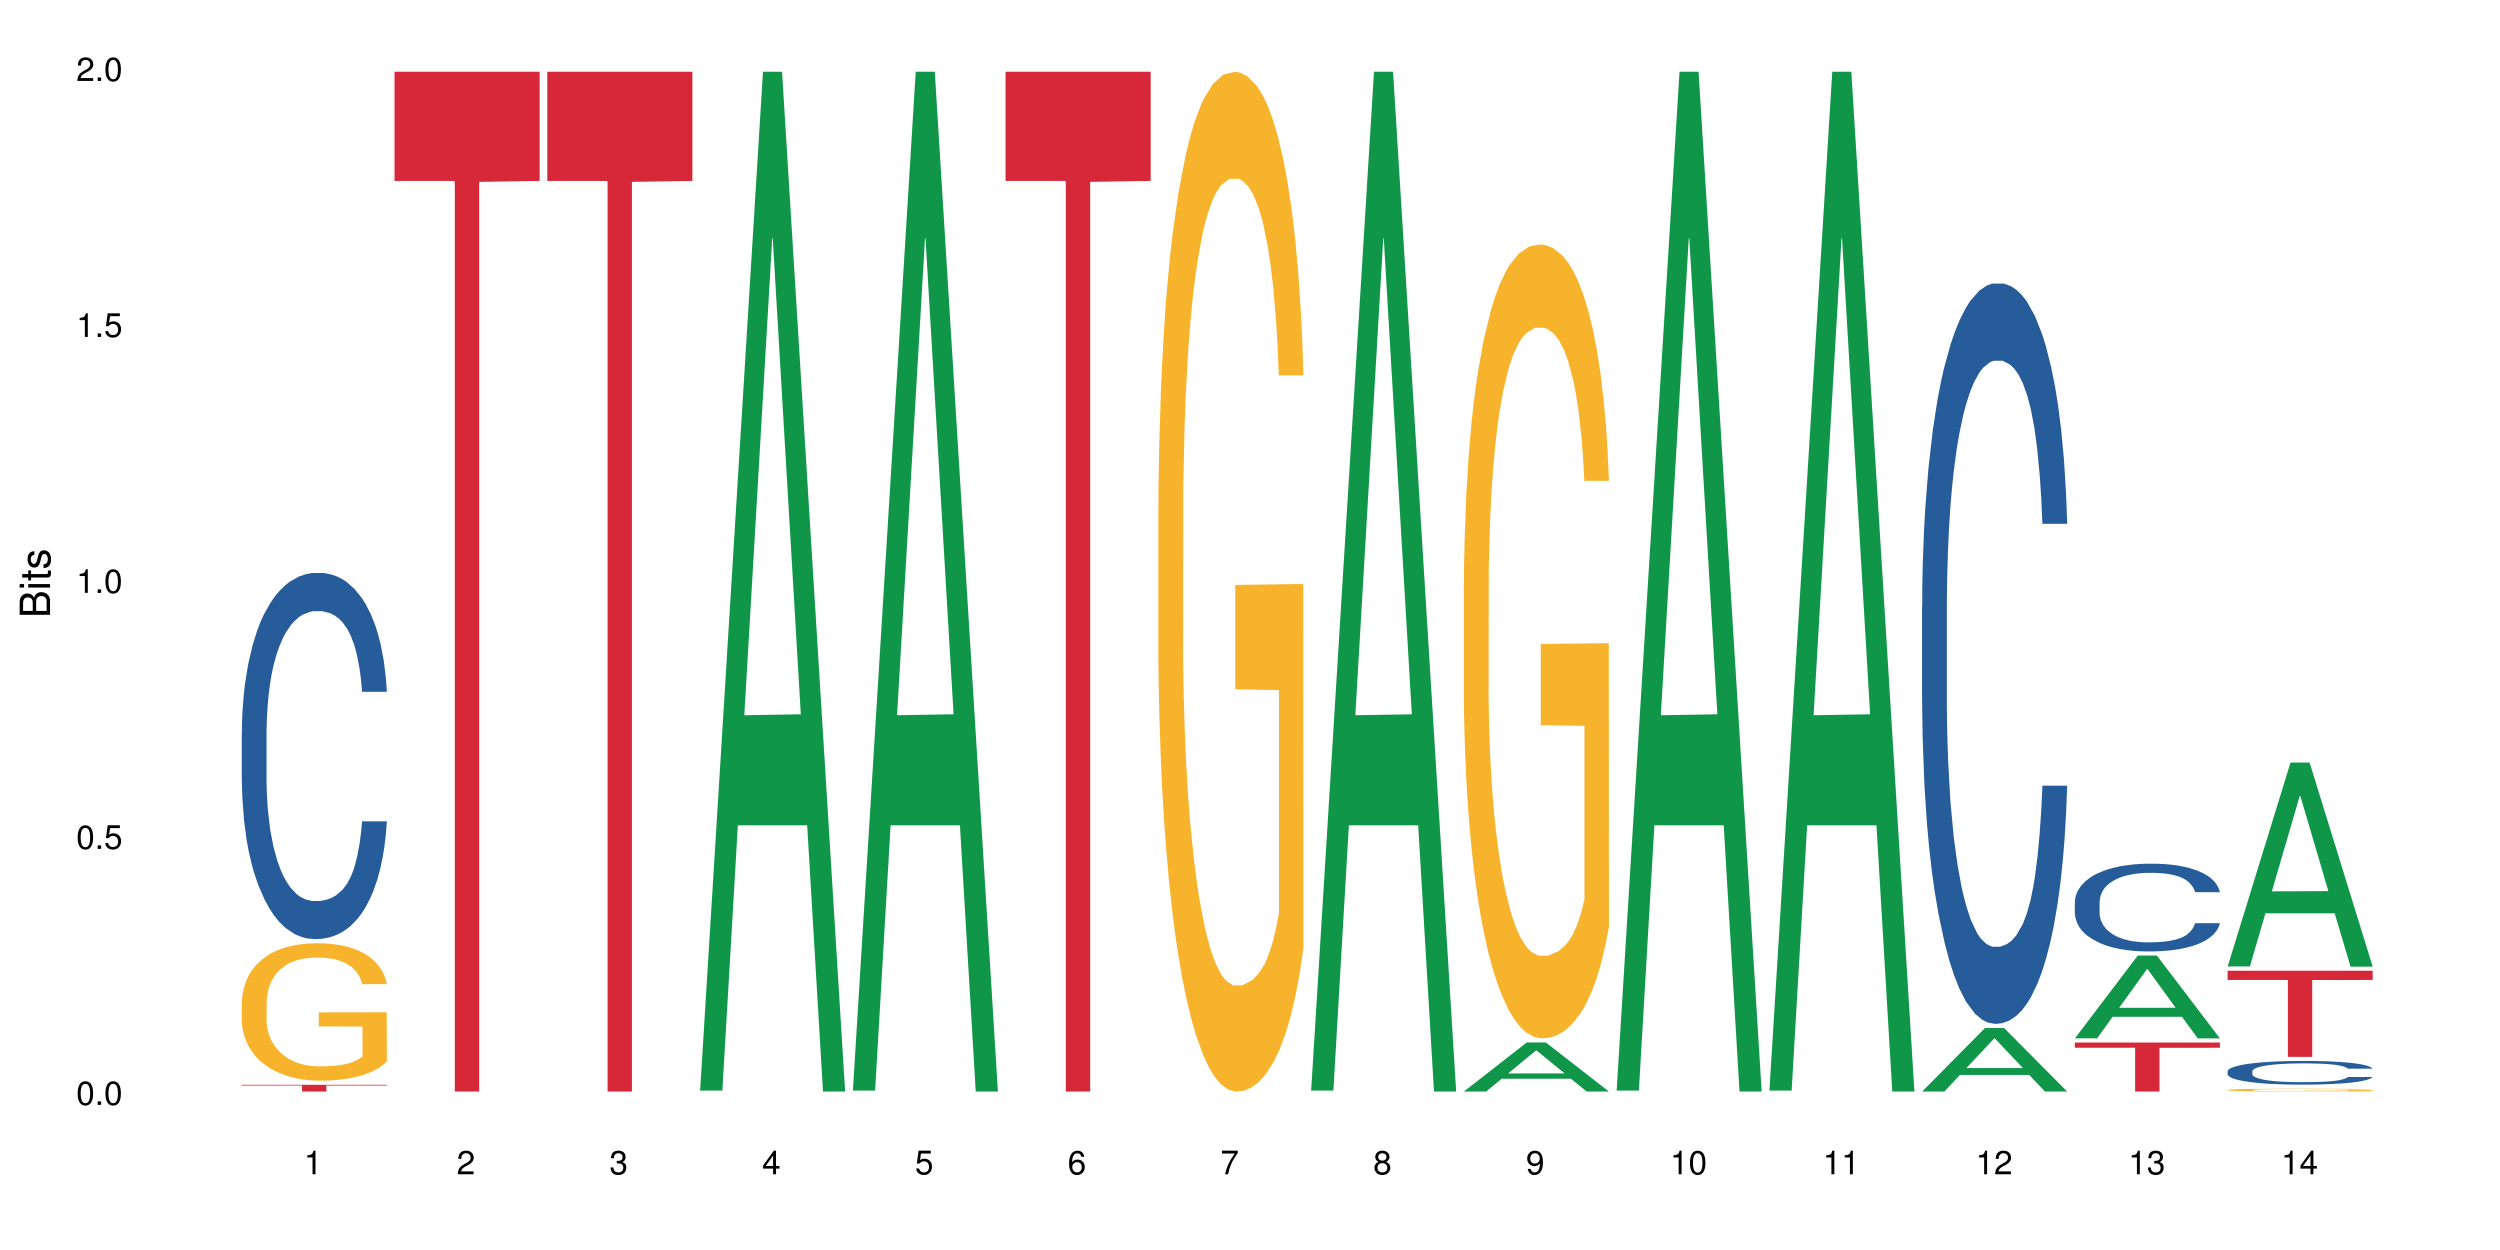<?xml version="1.0" encoding="UTF-8"?>
<svg xmlns="http://www.w3.org/2000/svg" xmlns:xlink="http://www.w3.org/1999/xlink" width="720pt" height="360pt" viewBox="0 0 720 360" version="1.1">
<defs>
<g>
<symbol overflow="visible" id="glyph0-0">
<path style="stroke:none;" d=""/>
</symbol>
<symbol overflow="visible" id="glyph0-1">
<path style="stroke:none;" d="M 2.641 -6.797 C 2 -6.797 1.422 -6.531 1.078 -6.047 C 0.641 -5.453 0.406 -4.547 0.406 -3.297 C 0.406 -1 1.188 0.219 2.641 0.219 C 4.078 0.219 4.859 -1 4.859 -3.234 C 4.859 -4.562 4.656 -5.438 4.203 -6.047 C 3.844 -6.531 3.281 -6.797 2.641 -6.797 Z M 2.641 -6.047 C 3.547 -6.047 4 -5.125 4 -3.312 C 4 -1.375 3.562 -0.484 2.625 -0.484 C 1.734 -0.484 1.281 -1.422 1.281 -3.281 C 1.281 -5.141 1.734 -6.047 2.641 -6.047 Z M 2.641 -6.047 "/>
</symbol>
<symbol overflow="visible" id="glyph0-2">
<path style="stroke:none;" d="M 1.828 -1 L 0.828 -1 L 0.828 0 L 1.828 0 Z M 1.828 -1 "/>
</symbol>
<symbol overflow="visible" id="glyph0-3">
<path style="stroke:none;" d="M 4.562 -6.797 L 1.062 -6.797 L 0.547 -3.094 L 1.328 -3.094 C 1.719 -3.562 2.047 -3.734 2.578 -3.734 C 3.484 -3.734 4.062 -3.109 4.062 -2.094 C 4.062 -1.125 3.484 -0.531 2.578 -0.531 C 1.828 -0.531 1.375 -0.906 1.188 -1.672 L 0.328 -1.672 C 0.453 -1.109 0.547 -0.844 0.75 -0.594 C 1.125 -0.078 1.828 0.219 2.594 0.219 C 3.969 0.219 4.922 -0.781 4.922 -2.219 C 4.922 -3.562 4.031 -4.484 2.719 -4.484 C 2.25 -4.484 1.859 -4.359 1.469 -4.062 L 1.734 -5.969 L 4.562 -5.969 Z M 4.562 -6.797 "/>
</symbol>
<symbol overflow="visible" id="glyph0-4">
<path style="stroke:none;" d="M 2.484 -4.844 L 2.484 0 L 3.328 0 L 3.328 -6.797 L 2.766 -6.797 C 2.469 -5.75 2.281 -5.609 0.984 -5.453 L 0.984 -4.844 Z M 2.484 -4.844 "/>
</symbol>
<symbol overflow="visible" id="glyph0-5">
<path style="stroke:none;" d="M 4.859 -0.828 L 1.281 -0.828 C 1.359 -1.391 1.672 -1.75 2.5 -2.234 L 3.469 -2.75 C 4.406 -3.266 4.906 -3.969 4.906 -4.812 C 4.906 -5.375 4.672 -5.906 4.266 -6.266 C 3.859 -6.625 3.375 -6.797 2.719 -6.797 C 1.859 -6.797 1.219 -6.5 0.844 -5.922 C 0.609 -5.562 0.5 -5.125 0.484 -4.438 L 1.328 -4.438 C 1.359 -4.906 1.406 -5.188 1.531 -5.406 C 1.75 -5.812 2.188 -6.062 2.703 -6.062 C 3.469 -6.062 4.031 -5.516 4.031 -4.781 C 4.031 -4.25 3.719 -3.797 3.125 -3.438 L 2.234 -2.938 C 0.812 -2.141 0.406 -1.5 0.328 0 L 4.859 0 Z M 4.859 -0.828 "/>
</symbol>
<symbol overflow="visible" id="glyph0-6">
<path style="stroke:none;" d="M 2.125 -3.125 L 2.578 -3.125 C 3.516 -3.125 3.984 -2.703 3.984 -1.891 C 3.984 -1.031 3.469 -0.531 2.578 -0.531 C 1.656 -0.531 1.203 -0.984 1.156 -1.969 L 0.312 -1.969 C 0.344 -1.422 0.438 -1.078 0.609 -0.766 C 0.953 -0.109 1.625 0.219 2.547 0.219 C 3.953 0.219 4.859 -0.609 4.859 -1.906 C 4.859 -2.766 4.516 -3.25 3.703 -3.516 C 4.344 -3.766 4.656 -4.25 4.656 -4.938 C 4.656 -6.109 3.875 -6.797 2.578 -6.797 C 1.203 -6.797 0.484 -6.047 0.453 -4.609 L 1.297 -4.609 C 1.312 -5.016 1.344 -5.25 1.453 -5.453 C 1.641 -5.828 2.062 -6.062 2.594 -6.062 C 3.344 -6.062 3.797 -5.625 3.797 -4.906 C 3.797 -4.422 3.609 -4.141 3.25 -3.984 C 3.016 -3.891 2.719 -3.844 2.125 -3.844 Z M 2.125 -3.125 "/>
</symbol>
<symbol overflow="visible" id="glyph0-7">
<path style="stroke:none;" d="M 3.141 -1.625 L 3.141 0 L 3.984 0 L 3.984 -1.625 L 4.984 -1.625 L 4.984 -2.391 L 3.984 -2.391 L 3.984 -6.797 L 3.359 -6.797 L 0.266 -2.516 L 0.266 -1.625 Z M 3.141 -2.391 L 1 -2.391 L 3.141 -5.359 Z M 3.141 -2.391 "/>
</symbol>
<symbol overflow="visible" id="glyph0-8">
<path style="stroke:none;" d="M 4.781 -5.031 C 4.609 -6.141 3.891 -6.797 2.844 -6.797 C 2.094 -6.797 1.422 -6.438 1.031 -5.828 C 0.609 -5.172 0.406 -4.344 0.406 -3.094 C 0.406 -1.953 0.578 -1.234 0.984 -0.625 C 1.359 -0.078 1.953 0.219 2.703 0.219 C 3.984 0.219 4.922 -0.734 4.922 -2.078 C 4.922 -3.344 4.062 -4.234 2.844 -4.234 C 2.172 -4.234 1.641 -3.969 1.281 -3.469 C 1.281 -5.125 1.828 -6.047 2.797 -6.047 C 3.391 -6.047 3.797 -5.672 3.938 -5.031 Z M 2.734 -3.484 C 3.547 -3.484 4.062 -2.922 4.062 -2 C 4.062 -1.156 3.484 -0.531 2.703 -0.531 C 1.922 -0.531 1.328 -1.188 1.328 -2.047 C 1.328 -2.891 1.906 -3.484 2.734 -3.484 Z M 2.734 -3.484 "/>
</symbol>
<symbol overflow="visible" id="glyph0-9">
<path style="stroke:none;" d="M 4.984 -6.797 L 0.438 -6.797 L 0.438 -5.969 L 4.109 -5.969 C 2.5 -3.656 1.828 -2.234 1.328 0 L 2.219 0 C 2.594 -2.172 3.453 -4.047 4.984 -6.094 Z M 4.984 -6.797 "/>
</symbol>
<symbol overflow="visible" id="glyph0-10">
<path style="stroke:none;" d="M 3.75 -3.578 C 4.453 -4 4.688 -4.344 4.688 -4.984 C 4.688 -6.047 3.844 -6.797 2.641 -6.797 C 1.438 -6.797 0.594 -6.047 0.594 -4.984 C 0.594 -4.359 0.828 -4.016 1.516 -3.578 C 0.734 -3.203 0.359 -2.641 0.359 -1.891 C 0.359 -0.641 1.297 0.219 2.641 0.219 C 3.984 0.219 4.922 -0.641 4.922 -1.875 C 4.922 -2.641 4.531 -3.203 3.75 -3.578 Z M 2.641 -6.047 C 3.359 -6.047 3.812 -5.625 3.812 -4.969 C 3.812 -4.344 3.344 -3.922 2.641 -3.922 C 1.922 -3.922 1.453 -4.344 1.453 -4.984 C 1.453 -5.625 1.922 -6.047 2.641 -6.047 Z M 2.641 -3.203 C 3.484 -3.203 4.062 -2.672 4.062 -1.875 C 4.062 -1.062 3.484 -0.531 2.625 -0.531 C 1.797 -0.531 1.219 -1.078 1.219 -1.875 C 1.219 -2.672 1.797 -3.203 2.641 -3.203 Z M 2.641 -3.203 "/>
</symbol>
<symbol overflow="visible" id="glyph0-11">
<path style="stroke:none;" d="M 0.516 -1.547 C 0.672 -0.438 1.406 0.219 2.438 0.219 C 3.188 0.219 3.859 -0.141 4.266 -0.75 C 4.688 -1.406 4.891 -2.25 4.891 -3.484 C 4.891 -4.625 4.703 -5.359 4.312 -5.953 C 3.938 -6.5 3.344 -6.797 2.594 -6.797 C 1.297 -6.797 0.359 -5.844 0.359 -4.516 C 0.359 -3.25 1.234 -2.344 2.453 -2.344 C 3.094 -2.344 3.562 -2.578 4.016 -3.109 C 4 -1.453 3.469 -0.531 2.5 -0.531 C 1.906 -0.531 1.484 -0.906 1.359 -1.547 Z M 2.578 -6.062 C 3.375 -6.062 3.969 -5.406 3.969 -4.531 C 3.969 -3.688 3.375 -3.094 2.547 -3.094 C 1.734 -3.094 1.234 -3.672 1.234 -4.578 C 1.234 -5.438 1.797 -6.062 2.578 -6.062 Z M 2.578 -6.062 "/>
</symbol>
<symbol overflow="visible" id="glyph1-0">
<path style="stroke:none;" d=""/>
</symbol>
<symbol overflow="visible" id="glyph1-1">
<path style="stroke:none;" d="M 0 -0.953 L 0 -4.891 C 0 -5.719 -0.234 -6.344 -0.734 -6.797 C -1.188 -7.234 -1.812 -7.469 -2.5 -7.469 C -3.547 -7.469 -4.188 -7 -4.625 -5.875 C -4.984 -6.672 -5.641 -7.094 -6.531 -7.094 C -7.156 -7.094 -7.734 -6.859 -8.141 -6.391 C -8.562 -5.938 -8.75 -5.344 -8.75 -4.5 L -8.75 -0.953 Z M -4.984 -2.062 L -7.766 -2.062 L -7.766 -4.219 C -7.766 -4.844 -7.688 -5.203 -7.453 -5.5 C -7.219 -5.812 -6.859 -5.969 -6.375 -5.969 C -5.906 -5.969 -5.531 -5.812 -5.297 -5.5 C -5.062 -5.203 -4.984 -4.844 -4.984 -4.219 Z M -0.984 -2.062 L -4 -2.062 L -4 -4.781 C -4 -5.328 -3.859 -5.688 -3.578 -5.953 C -3.297 -6.219 -2.922 -6.359 -2.484 -6.359 C -2.062 -6.359 -1.688 -6.219 -1.406 -5.953 C -1.109 -5.688 -0.984 -5.328 -0.984 -4.781 Z M -0.984 -2.062 "/>
</symbol>
<symbol overflow="visible" id="glyph1-2">
<path style="stroke:none;" d="M -6.281 -1.797 L -6.281 -0.797 L 0 -0.797 L 0 -1.797 Z M -8.75 -1.797 L -8.75 -0.797 L -7.484 -0.797 L -7.484 -1.797 Z M -8.75 -1.797 "/>
</symbol>
<symbol overflow="visible" id="glyph1-3">
<path style="stroke:none;" d="M -6.281 -3.047 L -6.281 -2.016 L -8.016 -2.016 L -8.016 -1.016 L -6.281 -1.016 L -6.281 -0.172 L -5.469 -0.172 L -5.469 -1.016 L -0.719 -1.016 C -0.078 -1.016 0.281 -1.453 0.281 -2.234 C 0.281 -2.469 0.25 -2.719 0.188 -3.047 L -0.641 -3.047 C -0.609 -2.922 -0.594 -2.766 -0.594 -2.562 C -0.594 -2.141 -0.719 -2.016 -1.156 -2.016 L -5.469 -2.016 L -5.469 -3.047 Z M -6.281 -3.047 "/>
</symbol>
<symbol overflow="visible" id="glyph1-4">
<path style="stroke:none;" d="M -4.531 -5.25 C -5.766 -5.25 -6.469 -4.422 -6.469 -2.969 C -6.469 -1.516 -5.719 -0.562 -4.547 -0.562 C -3.562 -0.562 -3.094 -1.062 -2.734 -2.562 L -2.516 -3.484 C -2.344 -4.188 -2.094 -4.469 -1.625 -4.469 C -1.047 -4.469 -0.641 -3.875 -0.641 -3 C -0.641 -2.453 -0.797 -2 -1.062 -1.75 C -1.25 -1.594 -1.422 -1.531 -1.875 -1.469 L -1.875 -0.406 C -0.422 -0.453 0.281 -1.266 0.281 -2.922 C 0.281 -4.5 -0.5 -5.516 -1.719 -5.516 C -2.656 -5.516 -3.172 -4.984 -3.469 -3.734 L -3.703 -2.766 C -3.891 -1.953 -4.156 -1.609 -4.594 -1.609 C -5.172 -1.609 -5.547 -2.125 -5.547 -2.938 C -5.547 -3.75 -5.203 -4.172 -4.531 -4.203 Z M -4.531 -5.25 "/>
</symbol>
</g>
</defs>
<g id="surface30095">
<rect x="0" y="0" width="720" height="360" style="fill:rgb(100%,100%,100%);fill-opacity:1;stroke:none;"/>
<path style=" stroke:none;fill-rule:nonzero;fill:rgb(14.51%,36.078%,60%);fill-opacity:1;" d="M 69.629 210.906 L 69.68 210.812 L 69.68 208.496 L 69.832 204.836 L 70.191 200.211 L 70.547 197.027 L 71.465 191.344 L 72.738 185.848 L 74.062 181.609 L 75.031 179.102 L 75.898 177.176 L 77.887 173.609 L 79.16 171.777 L 80.535 170.141 L 82.219 168.5 L 83.441 167.535 L 86.195 165.996 L 88.234 165.32 L 89.812 165.031 L 93.227 165.031 L 95.266 165.418 L 96.746 165.898 L 98.375 166.668 L 99.75 167.535 L 102.148 169.656 L 104.289 172.355 L 105.258 173.898 L 106.785 176.887 L 107.957 179.777 L 108.773 182.281 L 109.691 185.848 L 110.504 190.188 L 111.117 195.102 L 111.422 199.246 L 104.289 199.246 L 103.93 195.391 L 103.523 192.402 L 102.758 188.449 L 101.992 185.656 L 100.922 182.859 L 99.957 181.031 L 98.629 179.199 L 97.457 178.043 L 96.234 177.176 L 95.062 176.598 L 92.82 176.02 L 90.219 176.02 L 89.254 176.211 L 87.266 176.98 L 86.195 177.656 L 84.664 179.008 L 83.594 180.258 L 82.32 182.188 L 81.453 183.824 L 80.383 186.332 L 79.617 188.547 L 78.754 191.727 L 78.242 194.137 L 77.785 196.836 L 77.375 200.016 L 77.07 203.391 L 76.867 206.957 L 76.766 210.426 L 76.766 225.363 L 76.867 228.832 L 77.121 232.883 L 77.785 238.762 L 78.754 243.867 L 79.875 247.918 L 80.945 250.809 L 81.555 252.156 L 82.371 253.699 L 83.645 255.625 L 85.48 257.555 L 86.551 258.324 L 88.184 259.098 L 89.863 259.48 L 92.105 259.48 L 94.094 259.098 L 95.418 258.613 L 96.797 257.844 L 98.68 256.207 L 99.852 254.664 L 100.871 252.832 L 101.637 251 L 102.148 249.457 L 102.91 246.473 L 103.523 243.195 L 103.98 239.82 L 104.289 236.543 L 111.422 236.543 L 111.117 240.398 L 110.66 244.156 L 110.199 246.953 L 109.484 250.324 L 108.672 253.312 L 107.5 256.688 L 106.531 258.902 L 105.258 261.312 L 104.082 263.145 L 102.809 264.781 L 100.922 266.711 L 99.699 267.676 L 98.375 268.543 L 96.797 269.312 L 94.809 269.988 L 92.668 270.371 L 90.68 270.469 L 88.539 270.277 L 86.957 269.891 L 84.867 269.023 L 82.27 267.289 L 80.383 265.457 L 78.906 263.625 L 77.633 261.699 L 76.203 259.098 L 74.371 254.855 L 73.25 251.578 L 72.484 248.879 L 71.617 245.121 L 71.004 241.75 L 70.293 236.352 L 69.781 229.508 L 69.629 224.207 Z M 69.629 210.906 "/>
<path style=" stroke:none;fill-rule:nonzero;fill:rgb(96.863%,70.196%,16.863%);fill-opacity:1;" d="M 69.629 288.605 L 69.68 288.566 L 69.68 287.844 L 69.883 286.219 L 70.395 283.977 L 71.055 282.133 L 71.77 280.688 L 72.23 279.926 L 72.992 278.844 L 73.656 278.047 L 75.336 276.422 L 77.477 274.902 L 78.652 274.25 L 79.977 273.637 L 81.863 272.949 L 82.727 272.695 L 85.379 272.117 L 88.387 271.758 L 91.699 271.648 L 93.227 271.684 L 95.316 271.828 L 98.172 272.227 L 99.801 272.59 L 101.078 272.949 L 102.402 273.422 L 104.031 274.145 L 105.562 275.012 L 106.785 275.879 L 108.008 276.965 L 109.027 278.121 L 109.895 279.387 L 110.66 280.902 L 111.117 282.168 L 111.422 283.434 L 104.34 283.434 L 103.93 282.168 L 103.473 281.191 L 102.707 280 L 101.941 279.133 L 101.18 278.445 L 99.75 277.504 L 98.527 276.926 L 97 276.422 L 95.52 276.094 L 93.84 275.879 L 92.82 275.805 L 90.117 275.805 L 87.672 276.059 L 86.246 276.348 L 85.227 276.637 L 83.797 277.18 L 82.934 277.613 L 82.422 277.902 L 80.895 279.023 L 79.875 280.035 L 79.312 280.723 L 78.602 281.809 L 78.09 282.785 L 77.531 284.23 L 77.223 285.312 L 76.816 287.773 L 76.766 294.281 L 76.918 295.652 L 77.223 297.137 L 77.633 298.438 L 78.242 299.812 L 78.855 300.859 L 79.926 302.27 L 80.844 303.211 L 81.555 303.824 L 82.934 304.801 L 83.492 305.125 L 84.816 305.777 L 86.195 306.281 L 87.875 306.715 L 89.148 306.934 L 91.188 307.113 L 93.789 307.113 L 96.848 306.898 L 98.781 306.609 L 100.109 306.316 L 100.977 306.066 L 102.047 305.668 L 102.809 305.305 L 103.523 304.91 L 104.391 304.293 L 104.391 295.652 L 91.801 295.617 L 91.801 291.566 L 111.371 291.531 L 111.422 305.668 L 110.352 306.645 L 109.027 307.582 L 107.754 308.305 L 106.43 308.922 L 104.543 309.609 L 103.012 310.043 L 100.668 310.547 L 98.527 310.875 L 96.285 311.09 L 94.297 311.199 L 91.953 311.234 L 89.863 311.164 L 87.621 310.945 L 85.836 310.656 L 84.207 310.293 L 82.574 309.824 L 80.535 309.066 L 79.211 308.449 L 77.836 307.691 L 76.461 306.789 L 75.234 305.812 L 74.422 305.055 L 73.605 304.184 L 72.738 303.102 L 71.922 301.871 L 71.312 300.75 L 70.75 299.484 L 70.344 298.293 L 69.934 296.664 L 69.73 295.363 L 69.629 294.242 Z M 69.629 288.605 "/>
<path style=" stroke:none;fill-rule:nonzero;fill:rgb(83.922%,15.686%,22.353%);fill-opacity:1;" d="M 69.629 312.414 L 111.422 312.414 L 111.422 312.625 L 94.004 312.625 L 94.004 314.371 L 86.996 314.371 L 86.996 312.629 L 86.895 312.625 L 69.629 312.625 Z M 69.629 312.414 "/>
<path style=" stroke:none;fill-rule:nonzero;fill:rgb(83.922%,15.686%,22.353%);fill-opacity:1;" d="M 113.621 20.664 L 155.418 20.664 L 155.418 52.102 L 138 52.379 L 138 314.371 L 130.988 314.371 L 130.988 52.652 L 130.887 52.102 L 113.621 52.102 Z M 113.621 20.664 "/>
<path style=" stroke:none;fill-rule:nonzero;fill:rgb(83.922%,15.686%,22.353%);fill-opacity:1;" d="M 157.617 20.664 L 199.41 20.664 L 199.41 52.102 L 181.992 52.379 L 181.992 314.371 L 174.984 314.371 L 174.984 52.652 L 174.883 52.102 L 157.617 52.102 Z M 157.617 20.664 "/>
<path style=" stroke:none;fill-rule:nonzero;fill:rgb(6.275%,58.824%,28.235%);fill-opacity:1;" d="M 201.609 314.094 L 201.652 313.82 L 219.738 20.664 L 225.23 20.664 L 243.402 314.371 L 237.02 314.371 L 232.465 237.703 L 212.504 237.703 L 208.039 314.094 L 201.609 314.094 L 214.426 205.988 L 230.633 205.711 L 222.551 68.648 L 222.461 68.375 L 222.371 69.199 L 214.379 205.711 L 214.426 205.988 Z M 201.609 314.094 "/>
<path style=" stroke:none;fill-rule:nonzero;fill:rgb(6.275%,58.824%,28.235%);fill-opacity:1;" d="M 245.602 314.094 L 245.648 313.82 L 263.73 20.664 L 269.223 20.664 L 287.398 314.371 L 281.012 314.371 L 276.457 237.703 L 256.496 237.703 L 252.031 314.094 L 245.602 314.094 L 258.418 205.988 L 274.625 205.711 L 266.543 68.648 L 266.457 68.375 L 266.367 69.199 L 258.375 205.711 L 258.418 205.988 Z M 245.602 314.094 "/>
<path style=" stroke:none;fill-rule:nonzero;fill:rgb(83.922%,15.686%,22.353%);fill-opacity:1;" d="M 289.598 20.664 L 331.391 20.664 L 331.391 52.102 L 313.973 52.379 L 313.973 314.371 L 306.965 314.371 L 306.965 52.652 L 306.863 52.102 L 289.598 52.102 Z M 289.598 20.664 "/>
<path style=" stroke:none;fill-rule:nonzero;fill:rgb(96.863%,70.196%,16.863%);fill-opacity:1;" d="M 333.59 146.461 L 333.641 146.191 L 333.641 140.828 L 333.844 128.758 L 334.355 112.129 L 335.016 98.449 L 335.73 87.719 L 336.188 82.086 L 336.953 74.039 L 337.617 68.141 L 339.297 56.07 L 341.438 44.805 L 342.609 39.977 L 343.938 35.414 L 345.82 30.32 L 346.688 28.441 L 349.34 24.148 L 352.348 21.469 L 355.66 20.664 L 357.188 20.93 L 359.277 22.004 L 362.133 24.953 L 363.762 27.637 L 365.035 30.32 L 366.363 33.805 L 367.992 39.172 L 369.523 45.609 L 370.746 52.047 L 371.969 60.094 L 372.988 68.676 L 373.855 78.062 L 374.617 89.328 L 375.078 98.715 L 375.383 108.105 L 368.297 108.105 L 367.891 98.715 L 367.434 91.477 L 366.668 82.625 L 365.902 76.188 L 365.141 71.09 L 363.711 64.117 L 362.488 59.824 L 360.961 56.07 L 359.48 53.656 L 357.801 52.047 L 356.781 51.508 L 354.078 51.508 L 351.633 53.387 L 350.207 55.531 L 349.188 57.68 L 347.758 61.703 L 346.891 64.922 L 346.383 67.066 L 344.855 75.383 L 343.836 82.891 L 343.273 87.988 L 342.559 96.035 L 342.051 103.277 L 341.488 114.004 L 341.184 122.051 L 340.777 140.293 L 340.727 188.574 L 340.879 198.766 L 341.184 209.762 L 341.59 219.418 L 342.203 229.609 L 342.816 237.391 L 343.887 247.852 L 344.801 254.824 L 345.516 259.383 L 346.891 266.625 L 347.453 269.039 L 348.777 273.867 L 350.152 277.625 L 351.836 280.844 L 353.109 282.453 L 355.148 283.793 L 357.75 283.793 L 360.805 282.184 L 362.742 280.039 L 364.07 277.891 L 364.934 276.016 L 366.004 273.062 L 366.77 270.383 L 367.484 267.43 L 368.352 262.871 L 368.352 198.766 L 355.762 198.496 L 355.762 168.457 L 375.332 168.188 L 375.383 273.062 L 374.312 280.305 L 372.988 287.281 L 371.715 292.645 L 370.387 297.203 L 368.504 302.301 L 366.973 305.52 L 364.629 309.273 L 362.488 311.688 L 360.246 313.297 L 358.258 314.102 L 355.914 314.371 L 353.824 313.836 L 351.582 312.227 L 349.797 310.078 L 348.168 307.398 L 346.535 303.91 L 344.496 298.277 L 343.172 293.719 L 341.797 288.086 L 340.418 281.379 L 339.195 274.137 L 338.379 268.504 L 337.566 262.066 L 336.699 254.02 L 335.883 244.898 L 335.273 236.586 L 334.711 227.195 L 334.305 218.344 L 333.895 206.277 L 333.691 196.621 L 333.59 188.305 Z M 333.59 146.461 "/>
<path style=" stroke:none;fill-rule:nonzero;fill:rgb(6.275%,58.824%,28.235%);fill-opacity:1;" d="M 377.582 314.094 L 377.629 313.82 L 395.711 20.664 L 401.203 20.664 L 419.375 314.371 L 412.992 314.371 L 408.438 237.703 L 388.477 237.703 L 384.012 314.094 L 377.582 314.094 L 390.398 205.988 L 406.605 205.711 L 398.523 68.648 L 398.434 68.375 L 398.348 69.199 L 390.352 205.711 L 390.398 205.988 Z M 377.582 314.094 "/>
<path style=" stroke:none;fill-rule:nonzero;fill:rgb(6.275%,58.824%,28.235%);fill-opacity:1;" d="M 421.578 314.355 L 421.621 314.344 L 439.703 300.227 L 445.195 300.227 L 463.371 314.371 L 456.984 314.371 L 452.43 310.68 L 432.473 310.68 L 428.008 314.355 L 421.578 314.355 L 434.391 309.152 L 450.602 309.137 L 442.52 302.539 L 442.43 302.523 L 442.34 302.566 L 434.348 309.137 L 434.391 309.152 Z M 421.578 314.355 "/>
<path style=" stroke:none;fill-rule:nonzero;fill:rgb(96.863%,70.196%,16.863%);fill-opacity:1;" d="M 421.578 168.328 L 421.629 168.121 L 421.629 163.945 L 421.832 154.547 L 422.34 141.602 L 423.004 130.949 L 423.719 122.598 L 424.176 118.215 L 424.941 111.949 L 425.602 107.355 L 427.285 97.957 L 429.426 89.188 L 430.598 85.43 L 431.922 81.879 L 433.809 77.91 L 434.676 76.449 L 437.324 73.109 L 440.332 71.02 L 443.645 70.395 L 445.176 70.602 L 447.266 71.438 L 450.117 73.734 L 451.75 75.824 L 453.023 77.91 L 454.348 80.625 L 455.98 84.801 L 457.508 89.812 L 458.73 94.824 L 459.957 101.09 L 460.977 107.773 L 461.84 115.082 L 462.605 123.852 L 463.062 131.16 L 463.371 138.469 L 456.285 138.469 L 455.879 131.16 L 455.418 125.523 L 454.656 118.633 L 453.891 113.621 L 453.125 109.652 L 451.699 104.223 L 450.477 100.883 L 448.945 97.957 L 447.469 96.078 L 445.785 94.824 L 444.766 94.406 L 442.066 94.406 L 439.617 95.871 L 438.191 97.539 L 437.172 99.211 L 435.746 102.344 L 434.879 104.848 L 434.371 106.52 L 432.84 112.992 L 431.82 118.84 L 431.262 122.809 L 430.547 129.07 L 430.035 134.711 L 429.477 143.062 L 429.172 149.328 L 428.762 163.527 L 428.711 201.113 L 428.863 209.047 L 429.172 217.609 L 429.578 225.129 L 430.191 233.062 L 430.801 239.117 L 431.871 247.262 L 432.789 252.691 L 433.504 256.242 L 434.879 261.879 L 435.441 263.758 L 436.766 267.516 L 438.141 270.441 L 439.824 272.945 L 441.098 274.199 L 443.137 275.242 L 445.734 275.242 L 448.793 273.992 L 450.73 272.32 L 452.055 270.648 L 452.922 269.188 L 453.992 266.891 L 454.758 264.801 L 455.469 262.504 L 456.336 258.957 L 456.336 209.047 L 443.746 208.84 L 443.746 185.453 L 463.32 185.242 L 463.371 266.891 L 462.301 272.527 L 460.977 277.957 L 459.699 282.133 L 458.375 285.684 L 456.488 289.652 L 454.961 292.156 L 452.617 295.082 L 450.477 296.961 L 448.234 298.215 L 446.246 298.84 L 443.898 299.047 L 441.812 298.629 L 439.566 297.379 L 437.785 295.707 L 436.152 293.621 L 434.523 290.906 L 432.484 286.52 L 431.16 282.969 L 429.781 278.586 L 428.406 273.363 L 427.184 267.727 L 426.367 263.34 L 425.551 258.328 L 424.684 252.066 L 423.871 244.965 L 423.258 238.492 L 422.699 231.184 L 422.289 224.293 L 421.883 214.895 L 421.68 207.379 L 421.578 200.906 Z M 421.578 168.328 "/>
<path style=" stroke:none;fill-rule:nonzero;fill:rgb(6.275%,58.824%,28.235%);fill-opacity:1;" d="M 465.57 314.094 L 465.613 313.82 L 483.699 20.664 L 489.191 20.664 L 507.363 314.371 L 500.977 314.371 L 496.426 237.703 L 476.465 237.703 L 472 314.094 L 465.57 314.094 L 478.383 205.988 L 494.594 205.711 L 486.512 68.648 L 486.422 68.375 L 486.332 69.199 L 478.34 205.711 L 478.383 205.988 Z M 465.57 314.094 "/>
<path style=" stroke:none;fill-rule:nonzero;fill:rgb(6.275%,58.824%,28.235%);fill-opacity:1;" d="M 509.562 314.094 L 509.609 313.82 L 527.691 20.664 L 533.184 20.664 L 551.355 314.371 L 544.973 314.371 L 540.418 237.703 L 520.457 237.703 L 515.992 314.094 L 509.562 314.094 L 522.379 205.988 L 538.586 205.711 L 530.504 68.648 L 530.414 68.375 L 530.324 69.199 L 522.332 205.711 L 522.379 205.988 Z M 509.562 314.094 "/>
<path style=" stroke:none;fill-rule:nonzero;fill:rgb(6.275%,58.824%,28.235%);fill-opacity:1;" d="M 553.555 314.352 L 553.602 314.336 L 571.684 296.062 L 577.176 296.062 L 595.352 314.371 L 588.965 314.371 L 584.41 309.59 L 564.453 309.59 L 559.988 314.352 L 553.555 314.352 L 566.371 307.613 L 582.578 307.598 L 574.5 299.051 L 574.41 299.035 L 574.32 299.086 L 566.328 307.598 L 566.371 307.613 Z M 553.555 314.352 "/>
<path style=" stroke:none;fill-rule:nonzero;fill:rgb(14.51%,36.078%,60%);fill-opacity:1;" d="M 553.555 174.441 L 553.609 174.246 L 553.609 169.57 L 553.762 162.164 L 554.117 152.809 L 554.473 146.379 L 555.391 134.883 L 556.664 123.773 L 557.992 115.199 L 558.961 110.129 L 559.824 106.234 L 561.812 99.023 L 563.086 95.32 L 564.465 92.008 L 566.145 88.695 L 567.367 86.746 L 570.121 83.625 L 572.16 82.262 L 573.738 81.676 L 577.156 81.676 L 579.195 82.457 L 580.672 83.43 L 582.301 84.992 L 583.68 86.746 L 586.074 91.031 L 588.215 96.488 L 589.184 99.605 L 590.711 105.648 L 591.883 111.496 L 592.699 116.562 L 593.617 123.773 L 594.434 132.543 L 595.043 142.48 L 595.352 150.863 L 588.215 150.863 L 587.859 143.066 L 587.449 137.023 L 586.688 129.035 L 585.922 123.383 L 584.852 117.73 L 583.883 114.027 L 582.559 110.324 L 581.387 107.988 L 580.16 106.234 L 578.988 105.062 L 576.746 103.895 L 574.148 103.895 L 573.18 104.285 L 571.191 105.844 L 570.121 107.207 L 568.594 109.938 L 567.523 112.469 L 566.246 116.367 L 565.383 119.68 L 564.312 124.746 L 563.547 129.23 L 562.68 135.66 L 562.172 140.531 L 561.711 145.988 L 561.305 152.422 L 560.996 159.242 L 560.793 166.453 L 560.691 173.469 L 560.691 203.676 L 560.793 210.691 L 561.051 218.875 L 561.711 230.766 L 562.68 241.094 L 563.801 249.277 L 564.871 255.125 L 565.484 257.852 L 566.297 260.973 L 567.574 264.867 L 569.406 268.766 L 570.477 270.324 L 572.109 271.887 L 573.789 272.664 L 576.035 272.664 L 578.02 271.887 L 579.348 270.91 L 580.723 269.352 L 582.609 266.039 L 583.781 262.922 L 584.801 259.219 L 585.562 255.516 L 586.074 252.395 L 586.84 246.355 L 587.449 239.73 L 587.91 232.906 L 588.215 226.281 L 595.352 226.281 L 595.043 234.078 L 594.586 241.68 L 594.129 247.328 L 593.414 254.152 L 592.598 260.191 L 591.426 267.012 L 590.457 271.496 L 589.184 276.367 L 588.012 280.07 L 586.738 283.383 L 584.852 287.281 L 583.629 289.23 L 582.301 290.984 L 580.723 292.543 L 578.734 293.906 L 576.594 294.688 L 574.605 294.883 L 572.465 294.492 L 570.887 293.711 L 568.797 291.957 L 566.195 288.449 L 564.312 284.746 L 562.832 281.043 L 561.559 277.148 L 560.133 271.887 L 558.297 263.309 L 557.176 256.684 L 556.41 251.227 L 555.543 243.625 L 554.934 236.805 L 554.219 225.891 L 553.711 212.055 L 553.555 201.336 Z M 553.555 174.441 "/>
<path style=" stroke:none;fill-rule:nonzero;fill:rgb(6.275%,58.824%,28.235%);fill-opacity:1;" d="M 597.551 299.043 L 597.594 299.02 L 615.68 275.195 L 621.172 275.195 L 639.344 299.062 L 632.957 299.062 L 628.402 292.832 L 608.445 292.832 L 603.98 299.043 L 597.551 299.043 L 610.363 290.254 L 626.574 290.234 L 618.492 279.094 L 618.402 279.074 L 618.312 279.141 L 610.32 290.234 L 610.363 290.254 Z M 597.551 299.043 "/>
<path style=" stroke:none;fill-rule:nonzero;fill:rgb(14.51%,36.078%,60%);fill-opacity:1;" d="M 597.551 259.746 L 597.602 259.723 L 597.602 259.168 L 597.754 258.293 L 598.109 257.184 L 598.469 256.422 L 599.387 255.059 L 600.66 253.742 L 601.984 252.727 L 602.953 252.125 L 603.82 251.664 L 605.809 250.812 L 607.082 250.371 L 608.457 249.98 L 610.141 249.586 L 611.363 249.355 L 614.113 248.988 L 616.152 248.824 L 617.734 248.754 L 621.148 248.754 L 623.188 248.848 L 624.664 248.965 L 626.297 249.148 L 627.672 249.355 L 630.066 249.863 L 632.207 250.512 L 633.176 250.879 L 634.707 251.598 L 635.879 252.289 L 636.691 252.891 L 637.609 253.742 L 638.426 254.781 L 639.039 255.961 L 639.344 256.953 L 632.207 256.953 L 631.852 256.027 L 631.445 255.312 L 630.68 254.367 L 629.914 253.695 L 628.844 253.027 L 627.875 252.59 L 626.551 252.148 L 625.379 251.871 L 624.156 251.664 L 622.984 251.527 L 620.742 251.387 L 618.141 251.387 L 617.172 251.434 L 615.184 251.617 L 614.113 251.781 L 612.586 252.105 L 611.516 252.402 L 610.242 252.867 L 609.375 253.258 L 608.305 253.859 L 607.539 254.391 L 606.672 255.152 L 606.164 255.73 L 605.703 256.375 L 605.297 257.137 L 604.992 257.945 L 604.789 258.801 L 604.684 259.633 L 604.684 263.211 L 604.789 264.039 L 605.043 265.012 L 605.703 266.418 L 606.672 267.645 L 607.793 268.613 L 608.863 269.305 L 609.477 269.629 L 610.293 270 L 611.566 270.461 L 613.402 270.922 L 614.473 271.105 L 616.102 271.293 L 617.785 271.383 L 620.027 271.383 L 622.016 271.293 L 623.34 271.176 L 624.715 270.992 L 626.602 270.598 L 627.773 270.23 L 628.793 269.789 L 629.559 269.352 L 630.066 268.98 L 630.832 268.266 L 631.445 267.48 L 631.902 266.672 L 632.207 265.887 L 639.344 265.887 L 639.039 266.812 L 638.578 267.711 L 638.121 268.383 L 637.406 269.191 L 636.59 269.906 L 635.418 270.715 L 634.449 271.246 L 633.176 271.82 L 632.004 272.262 L 630.73 272.652 L 628.844 273.113 L 627.621 273.348 L 626.297 273.555 L 624.715 273.738 L 622.727 273.898 L 620.586 273.992 L 618.602 274.016 L 616.461 273.969 L 614.879 273.879 L 612.789 273.668 L 610.191 273.254 L 608.305 272.816 L 606.824 272.375 L 605.551 271.914 L 604.125 271.293 L 602.289 270.273 L 601.168 269.488 L 600.402 268.844 L 599.539 267.941 L 598.926 267.137 L 598.211 265.844 L 597.703 264.203 L 597.551 262.934 Z M 597.551 259.746 "/>
<path style=" stroke:none;fill-rule:nonzero;fill:rgb(83.922%,15.686%,22.353%);fill-opacity:1;" d="M 597.551 300.242 L 639.344 300.242 L 639.344 301.754 L 621.926 301.77 L 621.926 314.371 L 614.918 314.371 L 614.918 301.781 L 614.816 301.754 L 597.551 301.754 Z M 597.551 300.242 "/>
<path style=" stroke:none;fill-rule:nonzero;fill:rgb(6.275%,58.824%,28.235%);fill-opacity:1;" d="M 641.543 278.336 L 641.59 278.281 L 659.672 219.605 L 665.164 219.605 L 683.336 278.391 L 676.953 278.391 L 672.398 263.047 L 652.438 263.047 L 647.973 278.336 L 641.543 278.336 L 654.359 256.699 L 670.566 256.645 L 662.484 229.211 L 662.395 229.156 L 662.305 229.32 L 654.312 256.645 L 654.359 256.699 Z M 641.543 278.336 "/>
<path style=" stroke:none;fill-rule:nonzero;fill:rgb(14.51%,36.078%,60%);fill-opacity:1;" d="M 641.543 308.523 L 641.594 308.516 L 641.594 308.367 L 641.746 308.129 L 642.105 307.832 L 642.461 307.625 L 643.379 307.258 L 644.652 306.902 L 645.977 306.629 L 646.945 306.465 L 647.812 306.34 L 649.801 306.109 L 651.074 305.992 L 652.449 305.887 L 654.133 305.781 L 655.355 305.719 L 658.109 305.617 L 660.148 305.574 L 661.727 305.555 L 665.141 305.555 L 667.18 305.582 L 668.66 305.613 L 670.289 305.66 L 671.664 305.719 L 674.062 305.855 L 676.203 306.031 L 677.168 306.129 L 678.699 306.324 L 679.871 306.508 L 680.688 306.672 L 681.605 306.902 L 682.418 307.184 L 683.031 307.5 L 683.336 307.77 L 676.203 307.77 L 675.844 307.52 L 675.438 307.324 L 674.672 307.07 L 673.906 306.891 L 672.836 306.707 L 671.871 306.59 L 670.543 306.473 L 669.371 306.398 L 668.148 306.34 L 666.977 306.305 L 664.734 306.266 L 662.133 306.266 L 661.164 306.277 L 659.18 306.328 L 658.109 306.371 L 656.578 306.461 L 655.508 306.539 L 654.234 306.664 L 653.367 306.77 L 652.297 306.934 L 651.531 307.078 L 650.668 307.281 L 650.156 307.438 L 649.699 307.613 L 649.289 307.816 L 648.984 308.035 L 648.781 308.266 L 648.68 308.492 L 648.68 309.457 L 648.781 309.68 L 649.035 309.941 L 649.699 310.32 L 650.668 310.652 L 651.789 310.914 L 652.859 311.102 L 653.469 311.188 L 654.285 311.289 L 655.559 311.414 L 657.395 311.535 L 658.465 311.586 L 660.094 311.637 L 661.777 311.66 L 664.02 311.66 L 666.008 311.637 L 667.332 311.605 L 668.711 311.555 L 670.594 311.449 L 671.766 311.352 L 672.785 311.23 L 673.551 311.113 L 674.062 311.012 L 674.824 310.82 L 675.438 310.609 L 675.895 310.391 L 676.203 310.18 L 683.336 310.18 L 683.031 310.43 L 682.574 310.672 L 682.113 310.852 L 681.398 311.07 L 680.586 311.262 L 679.414 311.48 L 678.445 311.625 L 677.168 311.781 L 675.996 311.898 L 674.723 312.004 L 672.836 312.129 L 671.613 312.191 L 670.289 312.246 L 668.711 312.297 L 666.723 312.34 L 664.582 312.367 L 662.594 312.371 L 660.453 312.359 L 658.871 312.336 L 656.781 312.277 L 654.184 312.168 L 652.297 312.047 L 650.82 311.93 L 649.547 311.805 L 648.117 311.637 L 646.285 311.363 L 645.16 311.152 L 644.398 310.977 L 643.531 310.734 L 642.918 310.516 L 642.207 310.168 L 641.695 309.723 L 641.543 309.383 Z M 641.543 308.523 "/>
<path style=" stroke:none;fill-rule:nonzero;fill:rgb(96.863%,70.196%,16.863%);fill-opacity:1;" d="M 641.543 313.902 L 641.594 313.902 L 641.594 313.887 L 641.797 313.852 L 642.309 313.805 L 642.969 313.77 L 643.684 313.738 L 644.145 313.723 L 644.906 313.699 L 645.57 313.684 L 647.25 313.648 L 649.391 313.617 L 650.566 313.605 L 651.891 313.594 L 653.777 313.578 L 654.641 313.574 L 657.293 313.562 L 660.301 313.555 L 663.613 313.551 L 665.141 313.551 L 667.23 313.555 L 670.086 313.562 L 671.715 313.57 L 672.992 313.578 L 674.316 313.59 L 675.945 313.602 L 677.477 313.621 L 679.922 313.66 L 680.941 313.684 L 681.809 313.711 L 682.574 313.742 L 683.031 313.77 L 683.336 313.797 L 676.254 313.797 L 675.844 313.77 L 675.387 313.75 L 674.621 313.723 L 673.855 313.707 L 673.094 313.691 L 671.664 313.672 L 670.441 313.66 L 668.914 313.648 L 667.434 313.645 L 665.754 313.641 L 664.734 313.637 L 662.031 313.637 L 659.586 313.645 L 658.16 313.648 L 657.141 313.656 L 655.711 313.664 L 654.848 313.676 L 654.336 313.68 L 652.809 313.703 L 651.789 313.727 L 651.227 313.738 L 650.516 313.762 L 650.004 313.781 L 649.441 313.812 L 649.137 313.836 L 648.73 313.887 L 648.68 314.02 L 648.832 314.047 L 649.137 314.078 L 649.547 314.105 L 650.156 314.133 L 650.77 314.156 L 651.84 314.184 L 652.758 314.203 L 653.469 314.219 L 654.848 314.238 L 655.406 314.246 L 656.73 314.258 L 658.109 314.27 L 659.789 314.277 L 661.062 314.281 L 663.102 314.285 L 665.703 314.285 L 668.762 314.281 L 670.695 314.273 L 672.023 314.27 L 672.887 314.262 L 673.957 314.254 L 674.723 314.246 L 675.438 314.238 L 676.305 314.227 L 676.305 314.047 L 663.715 314.047 L 663.715 313.965 L 683.285 313.961 L 683.336 314.254 L 682.266 314.277 L 680.941 314.297 L 679.668 314.309 L 678.344 314.324 L 676.457 314.336 L 674.926 314.348 L 672.582 314.355 L 670.441 314.363 L 668.199 314.367 L 666.211 314.371 L 661.777 314.371 L 659.535 314.363 L 657.75 314.359 L 656.121 314.352 L 654.488 314.34 L 652.449 314.324 L 651.125 314.312 L 649.75 314.297 L 648.371 314.277 L 647.148 314.258 L 646.336 314.242 L 645.52 314.227 L 644.652 314.203 L 643.836 314.176 L 643.227 314.152 L 642.664 314.129 L 642.258 314.102 L 641.848 314.07 L 641.645 314.043 L 641.543 314.02 Z M 641.543 313.902 "/>
<path style=" stroke:none;fill-rule:nonzero;fill:rgb(83.922%,15.686%,22.353%);fill-opacity:1;" d="M 641.543 279.57 L 683.336 279.57 L 683.336 282.227 L 665.918 282.25 L 665.918 304.375 L 658.91 304.375 L 658.91 282.273 L 658.809 282.227 L 641.543 282.227 Z M 641.543 279.57 "/>
<g style="fill:rgb(0%,0%,0%);fill-opacity:1;">
  <use xlink:href="#glyph0-1" x="21.957" y="318.198"/>
  <use xlink:href="#glyph0-2" x="27.291" y="318.198"/>
  <use xlink:href="#glyph0-1" x="29.958" y="318.198"/>
</g>
<g style="fill:rgb(0%,0%,0%);fill-opacity:1;">
  <use xlink:href="#glyph0-1" x="21.957" y="244.476"/>
  <use xlink:href="#glyph0-2" x="27.291" y="244.476"/>
  <use xlink:href="#glyph0-3" x="29.958" y="244.476"/>
</g>
<g style="fill:rgb(0%,0%,0%);fill-opacity:1;">
  <use xlink:href="#glyph0-4" x="21.957" y="170.753"/>
  <use xlink:href="#glyph0-2" x="27.291" y="170.753"/>
  <use xlink:href="#glyph0-1" x="29.958" y="170.753"/>
</g>
<g style="fill:rgb(0%,0%,0%);fill-opacity:1;">
  <use xlink:href="#glyph0-4" x="21.957" y="97.034"/>
  <use xlink:href="#glyph0-2" x="27.291" y="97.034"/>
  <use xlink:href="#glyph0-3" x="29.958" y="97.034"/>
</g>
<g style="fill:rgb(0%,0%,0%);fill-opacity:1;">
  <use xlink:href="#glyph0-5" x="21.957" y="23.312"/>
  <use xlink:href="#glyph0-2" x="27.291" y="23.312"/>
  <use xlink:href="#glyph0-1" x="29.958" y="23.312"/>
</g>
<g style="fill:rgb(0%,0%,0%);fill-opacity:1;">
  <use xlink:href="#glyph0-4" x="87.527" y="338.19"/>
</g>
<g style="fill:rgb(0%,0%,0%);fill-opacity:1;">
  <use xlink:href="#glyph0-5" x="131.52" y="338.19"/>
</g>
<g style="fill:rgb(0%,0%,0%);fill-opacity:1;">
  <use xlink:href="#glyph0-6" x="175.512" y="338.19"/>
</g>
<g style="fill:rgb(0%,0%,0%);fill-opacity:1;">
  <use xlink:href="#glyph0-7" x="219.508" y="338.19"/>
</g>
<g style="fill:rgb(0%,0%,0%);fill-opacity:1;">
  <use xlink:href="#glyph0-3" x="263.5" y="338.19"/>
</g>
<g style="fill:rgb(0%,0%,0%);fill-opacity:1;">
  <use xlink:href="#glyph0-8" x="307.492" y="338.19"/>
</g>
<g style="fill:rgb(0%,0%,0%);fill-opacity:1;">
  <use xlink:href="#glyph0-9" x="351.488" y="338.19"/>
</g>
<g style="fill:rgb(0%,0%,0%);fill-opacity:1;">
  <use xlink:href="#glyph0-10" x="395.48" y="338.19"/>
</g>
<g style="fill:rgb(0%,0%,0%);fill-opacity:1;">
  <use xlink:href="#glyph0-11" x="439.473" y="338.19"/>
</g>
<g style="fill:rgb(0%,0%,0%);fill-opacity:1;">
  <use xlink:href="#glyph0-4" x="480.965" y="338.19"/>
  <use xlink:href="#glyph0-1" x="486.299" y="338.19"/>
</g>
<g style="fill:rgb(0%,0%,0%);fill-opacity:1;">
  <use xlink:href="#glyph0-4" x="524.961" y="338.19"/>
  <use xlink:href="#glyph0-4" x="530.295" y="338.19"/>
</g>
<g style="fill:rgb(0%,0%,0%);fill-opacity:1;">
  <use xlink:href="#glyph0-4" x="568.953" y="338.19"/>
  <use xlink:href="#glyph0-5" x="574.287" y="338.19"/>
</g>
<g style="fill:rgb(0%,0%,0%);fill-opacity:1;">
  <use xlink:href="#glyph0-4" x="612.945" y="338.19"/>
  <use xlink:href="#glyph0-6" x="618.279" y="338.19"/>
</g>
<g style="fill:rgb(0%,0%,0%);fill-opacity:1;">
  <use xlink:href="#glyph0-4" x="656.941" y="338.19"/>
  <use xlink:href="#glyph0-7" x="662.275" y="338.19"/>
</g>
<g style="fill:rgb(0%,0%,0%);fill-opacity:1;">
  <use xlink:href="#glyph1-1" x="14.412" y="178.016"/>
  <use xlink:href="#glyph1-2" x="14.412" y="170.012"/>
  <use xlink:href="#glyph1-3" x="14.412" y="167.348"/>
  <use xlink:href="#glyph1-4" x="14.412" y="164.012"/>
</g>
</g>
</svg>
